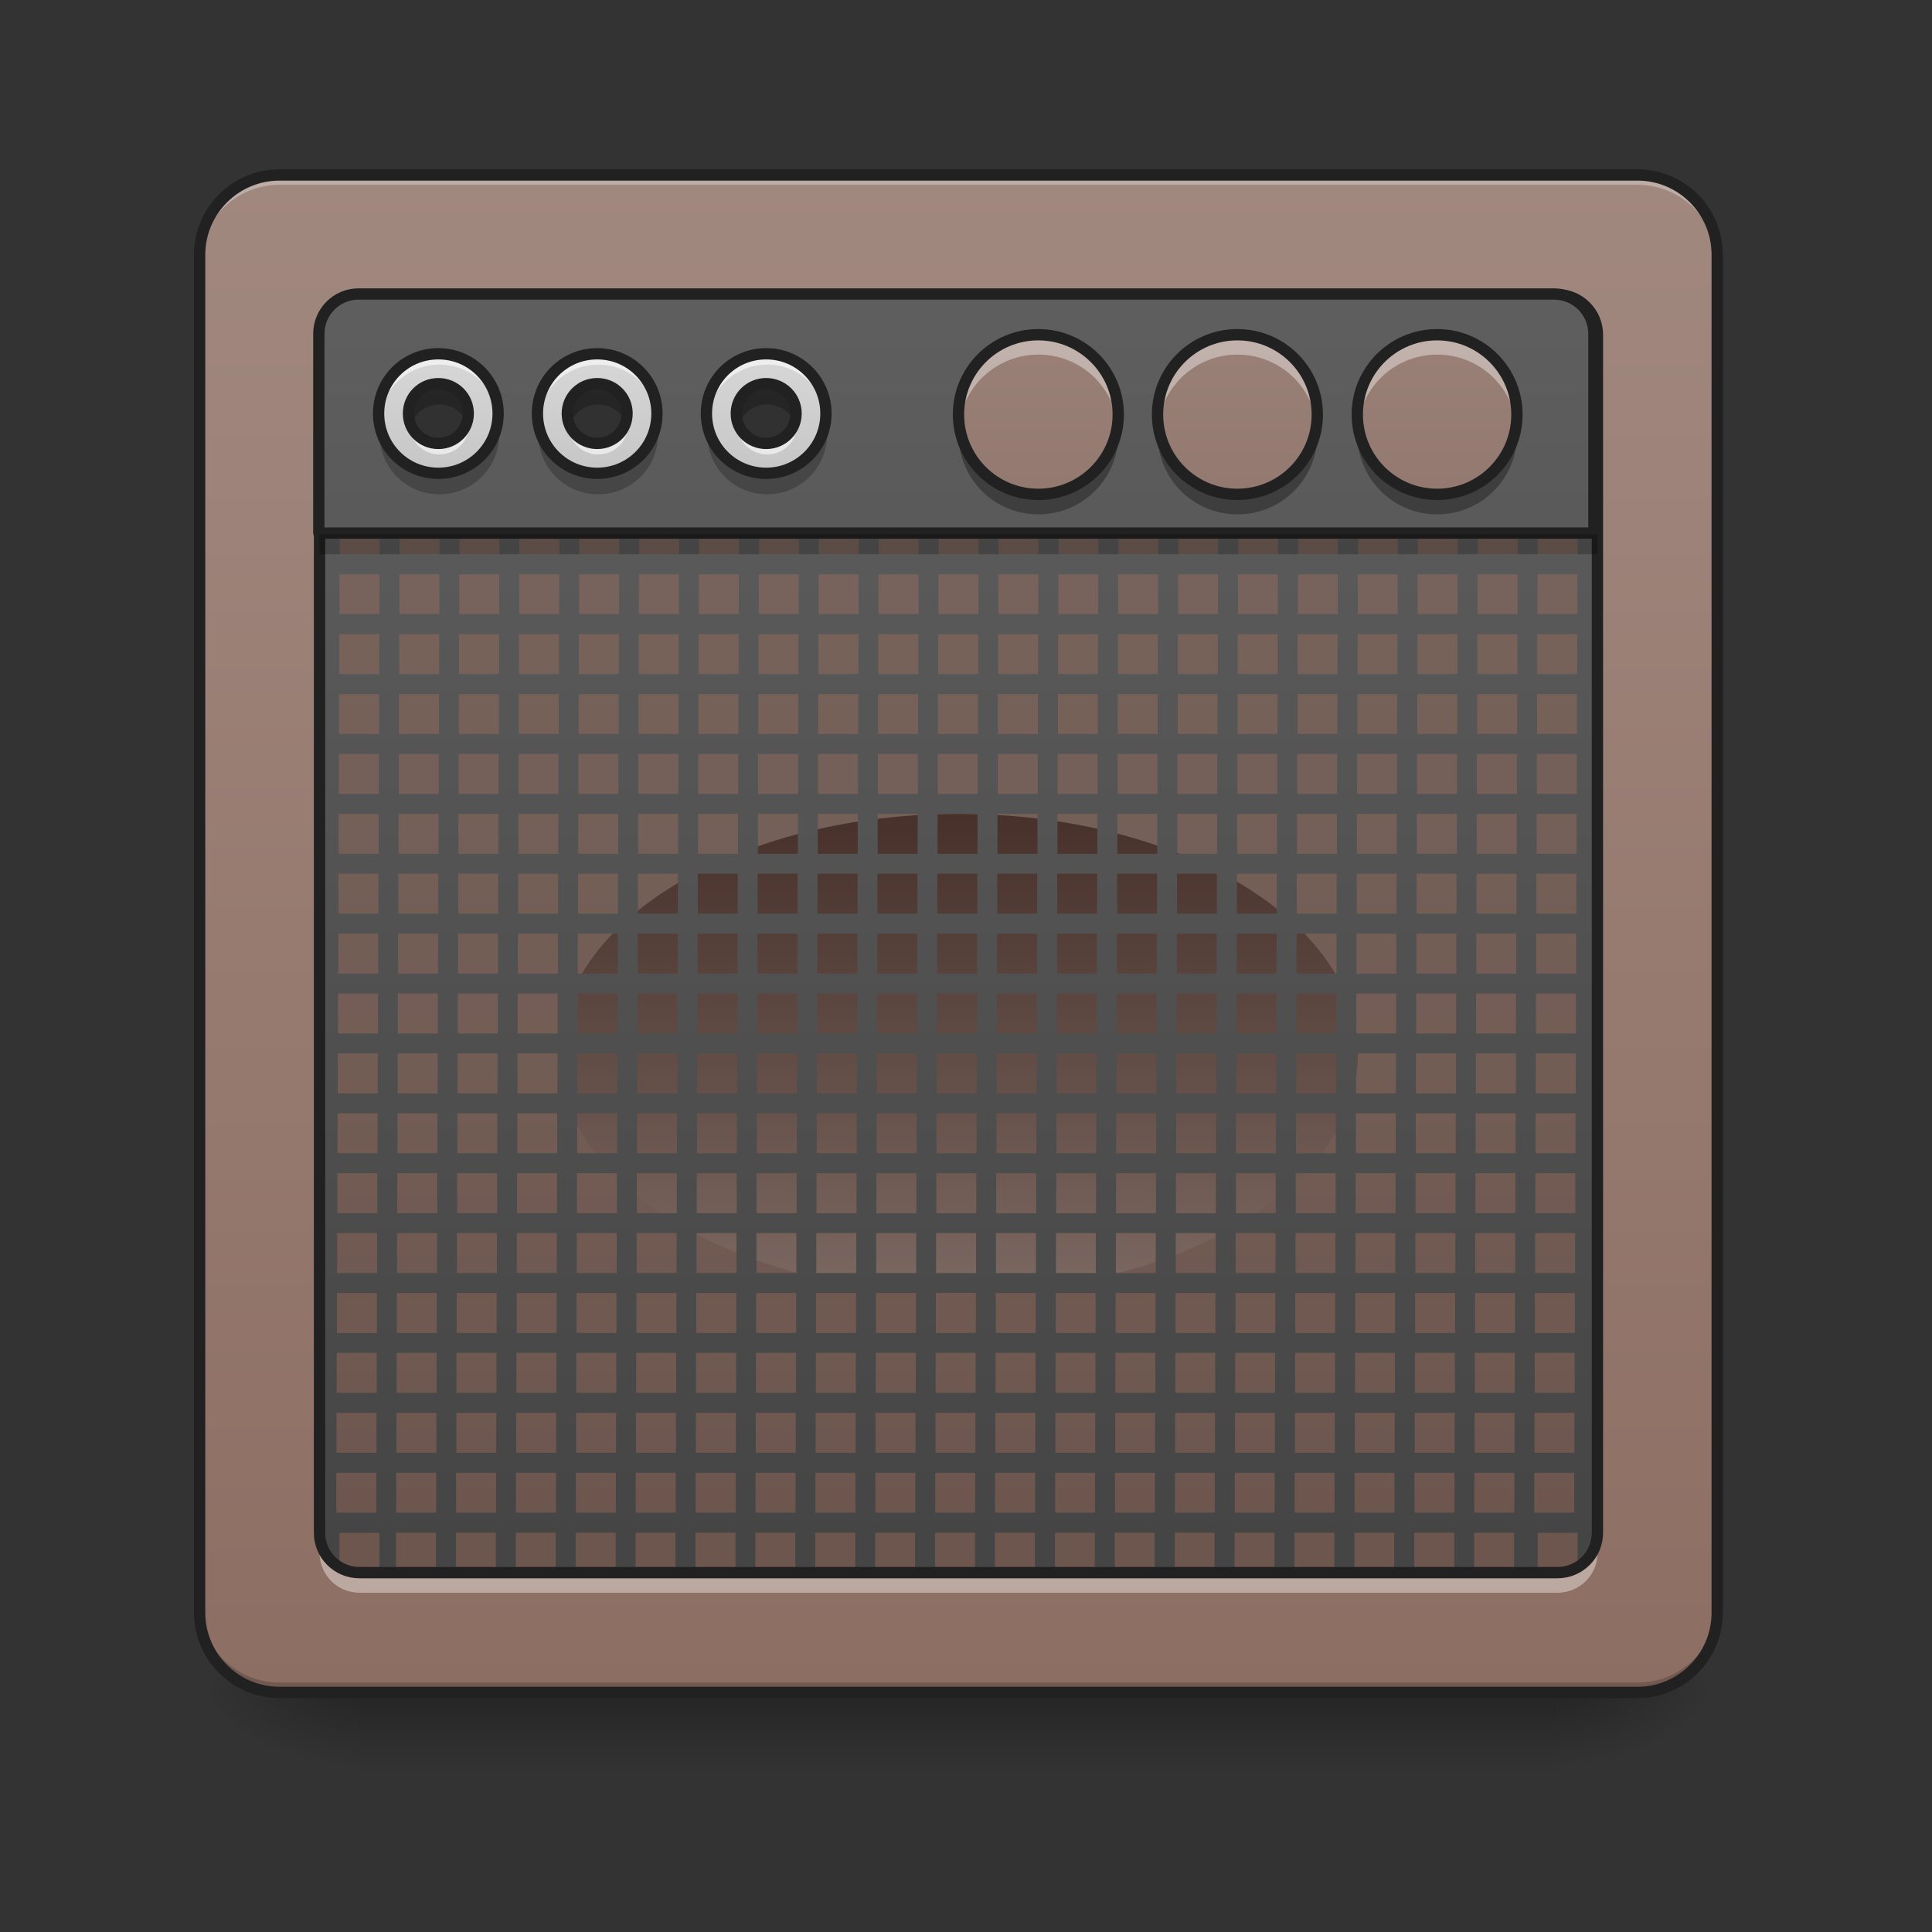 <svg height="64" viewBox="0 0 64 64" width="64" xmlns="http://www.w3.org/2000/svg" xmlns:xlink="http://www.w3.org/1999/xlink"><rect x="0" y="0" width="64" height="64" fill="#333333" stroke="none"/><linearGradient id="a" gradientUnits="userSpaceOnUse" x1="31.753" x2="31.753" y1="56.068" y2="58.714"><stop offset="0" stop-opacity=".275"/><stop offset="1" stop-opacity="0"/></linearGradient><linearGradient id="b"><stop offset="0" stop-opacity=".314"/><stop offset=".222" stop-opacity=".275"/><stop offset="1" stop-opacity="0"/></linearGradient><radialGradient id="c" cx="450.909" cy="189.579" gradientTransform="matrix(0 -.156 -.281 -0 104.261 127.191)" gradientUnits="userSpaceOnUse" r="21.167" xlink:href="#b"/><radialGradient id="d" cx="450.909" cy="189.579" gradientTransform="matrix(-0 .156 .281 0 -40.755 -15.055)" gradientUnits="userSpaceOnUse" r="21.167" xlink:href="#b"/><radialGradient id="e" cx="450.909" cy="189.579" gradientTransform="matrix(-0 -.156 .281 -0 -40.755 127.191)" gradientUnits="userSpaceOnUse" r="21.167" xlink:href="#b"/><radialGradient id="f" cx="450.909" cy="189.579" gradientTransform="matrix(0 .156 -.281 0 104.261 -15.055)" gradientUnits="userSpaceOnUse" r="21.167" xlink:href="#b"/><linearGradient id="g" gradientUnits="userSpaceOnUse" x1="21.169" x2="21.169" y1="56.068" y2="5.792"><stop offset="0" stop-color="#8d6e63"/><stop offset="1" stop-color="#a1887f"/></linearGradient><linearGradient id="h"><stop offset="0" stop-color="#5d4037"/><stop offset="1" stop-color="#a1887f"/></linearGradient><linearGradient id="i" gradientUnits="userSpaceOnUse" x1="31.753" x2="31.753" xlink:href="#h" y1="26.961" y2="42.837"/><linearGradient id="j"><stop offset="0" stop-color="#424242"/><stop offset="1" stop-color="#616161"/></linearGradient><linearGradient id="k" gradientUnits="userSpaceOnUse" x1="31.753" x2="31.753" xlink:href="#j" y1="56.068" y2="5.792"/><linearGradient id="l" gradientUnits="userSpaceOnUse" x1="960" x2="960" xlink:href="#j" y1="1695.118" y2="175.118"/><linearGradient id="m"><stop offset="0" stop-color="#bdbdbd"/><stop offset="1" stop-color="#e0e0e0"/></linearGradient><linearGradient id="n" gradientUnits="userSpaceOnUse" x1="14.553" x2="14.553" xlink:href="#m" y1="17.7" y2="9.761"/><linearGradient id="o" gradientUnits="userSpaceOnUse" x1="19.818" x2="19.818" xlink:href="#m" y1="17.7" y2="9.761"/><linearGradient id="p" gradientUnits="userSpaceOnUse" x1="25.412" x2="25.412" xlink:href="#m" y1="17.7" y2="9.761"/><linearGradient id="q" gradientUnits="userSpaceOnUse" x1="35.722" x2="35.722" xlink:href="#h" y1="56.068" y2="5.792"/><linearGradient id="r" gradientUnits="userSpaceOnUse" x1="42.317" x2="42.317" xlink:href="#h" y1="56.068" y2="5.792"/><linearGradient id="s" gradientUnits="userSpaceOnUse" x1="48.932" x2="48.932" xlink:href="#h" y1="56.068" y2="5.792"/><path d="m11.906 55.871h39.691v2.941h-39.691zm0 0" fill="url(#a)"/><path d="m51.598 56.066h5.293v-2.645h-5.293zm0 0" fill="url(#c)"/><path d="m11.906 56.066h-5.293v2.648h5.293zm0 0" fill="url(#d)"/><path d="m11.906 56.066h-5.293v-2.645h5.293zm0 0" fill="url(#e)"/><path d="m51.598 56.066h5.293v2.648h-5.293zm0 0" fill="url(#f)"/><path d="m9.262 5.793h44.984c1.461 0 2.645 1.184 2.645 2.645v44.984c0 1.461-1.184 2.645-2.645 2.645h-44.984c-1.461 0-2.648-1.184-2.648-2.645v-44.984c0-1.461 1.188-2.645 2.648-2.645zm0 0" fill="url(#g)"/><path d="m9.262 5.793c-1.465 0-2.648 1.18-2.648 2.645v.332c0-1.465 1.184-2.648 2.648-2.648h44.984c1.465 0 2.645 1.184 2.645 2.648v-.332c0-1.465-1.18-2.645-2.645-2.645zm0 0" fill="#e6e6e6" fill-opacity=".392"/><path d="m9.262 56.066c-1.465 0-2.648-1.18-2.648-2.645v-.332c0 1.469 1.184 2.648 2.648 2.648h44.984c1.465 0 2.645-1.18 2.645-2.648v.332c0 1.465-1.18 2.645-2.645 2.645zm0 0" fill-opacity=".196"/><path d="m74.087-168.661h359.841c11.686 0 21.154 9.468 21.154 21.154v359.841c0 11.686-9.468 21.154-21.154 21.154h-359.841c-11.686 0-21.185-9.468-21.185-21.154v-359.841c0-11.686 9.499-21.154 21.185-21.154zm0 0" fill="none" stroke="#212121" stroke-linecap="round" stroke-width="3" transform="matrix(.125 0 0 .125 0 26.878)"/><path d="m31.754 26.961c7.305 0 13.23 3.555 13.23 7.938 0 4.387-5.926 7.938-13.23 7.938-7.309 0-13.23-3.551-13.23-7.938 0-4.383 5.922-7.938 13.23-7.938zm0 0" fill="url(#i)"/><path d="m11.906 9.762h39.691c.73 0 1.324.594 1.324 1.324v39.691c0 .73-.594 1.32-1.324 1.32h-39.691c-.73 0-1.32-.59-1.32-1.32v-39.691c0-.73.59-1.324 1.32-1.324zm0 0" fill-opacity=".235"/><path d="m10.586 50.777v.66c0 .734.59 1.324 1.32 1.324h39.691c.734 0 1.324-.59 1.324-1.324v-.66c0 .73-.59 1.32-1.324 1.32h-39.691c-.73 0-1.32-.59-1.32-1.32zm0 0" fill="#fff" fill-opacity=".392"/><path d="m10.586 12.078v-.992c0-.734.59-1.324 1.32-1.324h39.691c.734 0 1.324.59 1.324 1.324v.992c0-.734-.59-1.324-1.324-1.324h-39.691c-.73 0-1.32.59-1.32 1.324zm0 0" fill-opacity=".235"/><path d="m10.668 17.219c-.027 0-.055 0-.082 0v33.559c0 .488.266.918.66 1.145v-1.145h1.324v1.32h-.668.004 39.691.008-.668v-1.32h1.324v1.145c.395-.227.66-.656.66-1.145v-33.559c-.027 0-.055 0-.082 0h-.578v1.141h-1.324v-1.141h-.66v1.141h-1.324v-1.141h-.66v1.141h-1.324v-1.141h-.664v1.141h-1.32v-1.141h-.664v1.141h-1.32v-1.141h-.664v1.141h-1.32v-1.141h-.664v1.141h-1.32v-1.141h-.664v1.141h-1.32v-1.141h-.664v1.141h-1.32v-1.141h-.664v1.141h-1.324v-1.141h-.66v1.141h-1.324v-1.141h-.66v1.141h-1.324v-1.141h-.66v1.141h-1.324v-1.141h-.66v1.141h-1.324v-1.141h-.66v1.141h-1.324v-1.141h-.66v1.141h-1.324v-1.141h-.66v1.141h-1.324v-1.141h-.66v1.141h-1.324v-1.141h-.66v1.141h-1.324v-1.141h-.66v1.141h-1.324v-1.141h-.66v1.141h-1.324v-1.141zm.578 1.805h1.324v1.32h-1.324zm1.984 0h1.324v1.32h-1.324zm1.984 0h1.324v1.32h-1.324zm1.984 0h1.324v1.32h-1.324zm1.984 0h1.324v1.32h-1.324zm1.984 0h1.324v1.32h-1.324zm1.984 0h1.324v1.32h-1.324zm1.984 0h1.324v1.32h-1.324zm1.984 0h1.324v1.32h-1.324zm1.984 0h1.324v1.32h-1.324zm1.984 0h1.324v1.32h-1.324zm1.984 0h1.324v1.32h-1.324zm1.988 0h1.32v1.32h-1.32zm1.984 0h1.32v1.32h-1.32zm1.984 0h1.32v1.32h-1.32zm1.984 0h1.32v1.32h-1.32zm1.984 0h1.32v1.32h-1.32zm1.984 0h1.32v1.32h-1.32zm1.984 0h1.324v1.32h-1.324zm1.984 0h1.324v1.32h-1.324zm1.984 0h1.324v1.32h-1.324zm-39.691 1.984h1.324v1.324h-1.324zm1.984 0h1.324v1.324h-1.324zm1.984 0h1.324v1.324h-1.324zm1.984 0h1.324v1.324h-1.324zm1.984 0h1.324v1.324h-1.324zm1.984 0h1.324v1.324h-1.324zm1.984 0h1.324v1.324h-1.324zm1.984 0h1.324v1.324h-1.324zm1.984 0h1.324v1.324h-1.324zm1.984 0h1.324v1.324h-1.324zm1.984 0h1.324v1.324h-1.324zm1.984 0h1.324v1.324h-1.324zm1.988 0h1.32v1.324h-1.32zm1.984 0h1.32v1.324h-1.32zm1.984 0h1.32v1.324h-1.32zm1.984 0h1.32v1.324h-1.32zm1.984 0h1.32v1.324h-1.32zm1.984 0h1.32v1.324h-1.32zm1.984 0h1.324v1.324h-1.324zm1.984 0h1.324v1.324h-1.324zm1.984 0h1.324v1.324h-1.324zm-39.691 1.984h1.324v1.324h-1.324zm1.984 0h1.324v1.324h-1.324zm1.984 0h1.324v1.324h-1.324zm1.984 0h1.324v1.324h-1.324zm1.984 0h1.324v1.324h-1.324zm1.984 0h1.324v1.324h-1.324zm1.984 0h1.324v1.324h-1.324zm1.984 0h1.324v1.324h-1.324zm1.984 0h1.324v1.324h-1.324zm1.984 0h1.324v1.324h-1.324zm1.984 0h1.324v1.324h-1.324zm1.984 0h1.324v1.324h-1.324zm1.988 0h1.32v1.324h-1.32zm1.984 0h1.32v1.324h-1.32zm1.984 0h1.32v1.324h-1.32zm1.984 0h1.32v1.324h-1.32zm1.984 0h1.32v1.324h-1.32zm1.984 0h1.32v1.324h-1.32zm1.984 0h1.324v1.324h-1.324zm1.984 0h1.324v1.324h-1.324zm1.984 0h1.324v1.324h-1.324zm-39.691 1.984h1.324v1.324h-1.324zm1.984 0h1.324v1.324h-1.324zm1.984 0h1.324v1.324h-1.324zm1.984 0h1.324v1.324h-1.324zm1.984 0h1.324v1.324h-1.324zm1.984 0h1.324v1.324h-1.324zm1.984 0h1.324v1.324h-1.324zm1.984 0h1.324v1.324h-1.324zm1.984 0h1.324v1.324h-1.324zm1.984 0h1.324v1.324h-1.324zm1.984 0h1.324v1.324h-1.324zm1.984 0h1.324v1.324h-1.324zm1.988 0h1.32v1.324h-1.32zm1.984 0h1.32v1.324h-1.32zm1.984 0h1.32v1.324h-1.32zm1.984 0h1.32v1.324h-1.32zm1.984 0h1.32v1.324h-1.32zm1.984 0h1.32v1.324h-1.32zm1.984 0h1.324v1.324h-1.324zm1.984 0h1.324v1.324h-1.324zm1.984 0h1.324v1.324h-1.324zm-39.691 1.984h1.324v1.324h-1.324zm1.984 0h1.324v1.324h-1.324zm1.984 0h1.324v1.324h-1.324zm1.984 0h1.324v1.324h-1.324zm1.984 0h1.324v1.324h-1.324zm1.984 0h1.324v1.324h-1.324zm1.984 0h1.324v1.324h-1.324zm1.984 0h1.324v1.324h-1.324zm1.984 0h1.324v1.324h-1.324zm1.984 0h1.324v1.324h-1.324zm1.984 0h1.324v1.324h-1.324zm1.984 0h1.324v1.324h-1.324zm1.988 0h1.32v1.324h-1.32zm1.984 0h1.32v1.324h-1.32zm1.984 0h1.32v1.324h-1.32zm1.984 0h1.32v1.324h-1.32zm1.984 0h1.32v1.324h-1.32zm1.984 0h1.32v1.324h-1.32zm1.984 0h1.324v1.324h-1.324zm1.984 0h1.324v1.324h-1.324zm1.984 0h1.324v1.324h-1.324zm-39.691 1.984h1.324v1.324h-1.324zm1.984 0h1.324v1.324h-1.324zm1.984 0h1.324v1.324h-1.324zm1.984 0h1.324v1.324h-1.324zm1.984 0h1.324v1.324h-1.324zm1.984 0h1.324v1.324h-1.324zm1.984 0h1.324v1.324h-1.324zm1.984 0h1.324v1.324h-1.324zm1.984 0h1.324v1.324h-1.324zm1.984 0h1.324v1.324h-1.324zm1.984 0h1.324v1.324h-1.324zm1.984 0h1.324v1.324h-1.324zm1.988 0h1.32v1.324h-1.32zm1.984 0h1.32v1.324h-1.32zm1.984 0h1.32v1.324h-1.32zm1.984 0h1.32v1.324h-1.32zm1.984 0h1.32v1.324h-1.32zm1.984 0h1.32v1.324h-1.32zm1.984 0h1.324v1.324h-1.324zm1.984 0h1.324v1.324h-1.324zm1.984 0h1.324v1.324h-1.324zm-39.691 1.984h1.324v1.324h-1.324zm1.984 0h1.324v1.324h-1.324zm1.984 0h1.324v1.324h-1.324zm1.984 0h1.324v1.324h-1.324zm1.984 0h1.324v1.324h-1.324zm1.984 0h1.324v1.324h-1.324zm1.984 0h1.324v1.324h-1.324zm1.984 0h1.324v1.324h-1.324zm1.984 0h1.324v1.324h-1.324zm1.984 0h1.324v1.324h-1.324zm1.984 0h1.324v1.324h-1.324zm1.984 0h1.324v1.324h-1.324zm1.988 0h1.32v1.324h-1.32zm1.984 0h1.32v1.324h-1.32zm1.984 0h1.32v1.324h-1.32zm1.984 0h1.32v1.324h-1.32zm1.984 0h1.32v1.324h-1.32zm1.984 0h1.32v1.324h-1.32zm1.984 0h1.324v1.324h-1.324zm1.984 0h1.324v1.324h-1.324zm1.984 0h1.324v1.324h-1.324zm-39.691 1.984h1.324v1.324h-1.324zm1.984 0h1.324v1.324h-1.324zm1.984 0h1.324v1.324h-1.324zm1.984 0h1.324v1.324h-1.324zm1.984 0h1.324v1.324h-1.324zm1.984 0h1.324v1.324h-1.324zm1.984 0h1.324v1.324h-1.324zm1.984 0h1.324v1.324h-1.324zm1.984 0h1.324v1.324h-1.324zm1.984 0h1.324v1.324h-1.324zm1.984 0h1.324v1.324h-1.324zm1.984 0h1.324v1.324h-1.324zm1.988 0h1.32v1.324h-1.32zm1.984 0h1.32v1.324h-1.32zm1.984 0h1.32v1.324h-1.32zm1.984 0h1.32v1.324h-1.32zm1.984 0h1.32v1.324h-1.32zm1.984 0h1.32v1.324h-1.32zm1.984 0h1.324v1.324h-1.324zm1.984 0h1.324v1.324h-1.324zm1.984 0h1.324v1.324h-1.324zm-39.691 1.984h1.324v1.324h-1.324zm1.984 0h1.324v1.324h-1.324zm1.984 0h1.324v1.324h-1.324zm1.984 0h1.324v1.324h-1.324zm1.984 0h1.324v1.324h-1.324zm1.984 0h1.324v1.324h-1.324zm1.984 0h1.324v1.324h-1.324zm1.984 0h1.324v1.324h-1.324zm1.984 0h1.324v1.324h-1.324zm1.984 0h1.324v1.324h-1.324zm1.984 0h1.324v1.324h-1.324zm1.984 0h1.324v1.324h-1.324zm1.988 0h1.32v1.324h-1.32zm1.984 0h1.32v1.324h-1.32zm1.984 0h1.32v1.324h-1.32zm1.984 0h1.32v1.324h-1.32zm1.984 0h1.32v1.324h-1.32zm1.984 0h1.32v1.324h-1.32zm1.984 0h1.324v1.324h-1.324zm1.984 0h1.324v1.324h-1.324zm1.984 0h1.324v1.324h-1.324zm-39.691 1.984h1.324v1.324h-1.324zm1.984 0h1.324v1.324h-1.324zm1.984 0h1.324v1.324h-1.324zm1.984 0h1.324v1.324h-1.324zm1.984 0h1.324v1.324h-1.324zm1.984 0h1.324v1.324h-1.324zm1.984 0h1.324v1.324h-1.324zm1.984 0h1.324v1.324h-1.324zm1.984 0h1.324v1.324h-1.324zm1.984 0h1.324v1.324h-1.324zm1.984 0h1.324v1.324h-1.324zm1.984 0h1.324v1.324h-1.324zm1.988 0h1.32v1.324h-1.32zm1.984 0h1.32v1.324h-1.32zm1.984 0h1.32v1.324h-1.32zm1.984 0h1.32v1.324h-1.32zm1.984 0h1.32v1.324h-1.32zm1.984 0h1.32v1.324h-1.32zm1.984 0h1.324v1.324h-1.324zm1.984 0h1.324v1.324h-1.324zm1.984 0h1.324v1.324h-1.324zm-39.691 1.984h1.324v1.324h-1.324zm1.984 0h1.324v1.324h-1.324zm1.984 0h1.324v1.324h-1.324zm1.984 0h1.324v1.324h-1.324zm1.984 0h1.324v1.324h-1.324zm1.984 0h1.324v1.324h-1.324zm1.984 0h1.324v1.324h-1.324zm1.984 0h1.324v1.324h-1.324zm1.984 0h1.324v1.324h-1.324zm1.984 0h1.324v1.324h-1.324zm1.984 0h1.324v1.324h-1.324zm1.984 0h1.324v1.324h-1.324zm1.988 0h1.32v1.324h-1.32zm1.984 0h1.32v1.324h-1.32zm1.984 0h1.32v1.324h-1.32zm1.984 0h1.32v1.324h-1.32zm1.984 0h1.32v1.324h-1.32zm1.984 0h1.32v1.324h-1.32zm1.984 0h1.324v1.324h-1.324zm1.984 0h1.324v1.324h-1.324zm1.984 0h1.324v1.324h-1.324zm-39.691 1.984h1.324v1.324h-1.324zm1.984 0h1.324v1.324h-1.324zm1.984 0h1.324v1.324h-1.324zm1.984 0h1.324v1.324h-1.324zm1.984 0h1.324v1.324h-1.324zm1.984 0h1.324v1.324h-1.324zm1.984 0h1.324v1.324h-1.324zm1.984 0h1.324v1.324h-1.324zm1.984 0h1.324v1.324h-1.324zm1.984 0h1.324v1.324h-1.324zm1.984 0h1.324v1.324h-1.324zm1.984 0h1.324v1.324h-1.324zm1.988 0h1.32v1.324h-1.32zm1.984 0h1.32v1.324h-1.32zm1.984 0h1.32v1.324h-1.32zm1.984 0h1.32v1.324h-1.32zm1.984 0h1.32v1.324h-1.32zm1.984 0h1.32v1.324h-1.32zm1.984 0h1.324v1.324h-1.324zm1.984 0h1.324v1.324h-1.324zm1.984 0h1.324v1.324h-1.324zm-39.691 1.984h1.324v1.324h-1.324zm1.984 0h1.324v1.324h-1.324zm1.984 0h1.324v1.324h-1.324zm1.984 0h1.324v1.324h-1.324zm1.984 0h1.324v1.324h-1.324zm1.984 0h1.324v1.324h-1.324zm1.984 0h1.324v1.324h-1.324zm1.984 0h1.324v1.324h-1.324zm1.984 0h1.324v1.324h-1.324zm1.984 0h1.324v1.324h-1.324zm1.984 0h1.324v1.324h-1.324zm1.984 0h1.324v1.324h-1.324zm1.988 0h1.32v1.324h-1.32zm1.984 0h1.32v1.324h-1.32zm1.984 0h1.32v1.324h-1.32zm1.984 0h1.32v1.324h-1.32zm1.984 0h1.32v1.324h-1.32zm1.984 0h1.32v1.324h-1.32zm1.984 0h1.324v1.324h-1.324zm1.984 0h1.324v1.324h-1.324zm1.984 0h1.324v1.324h-1.324zm-39.691 1.984h1.324v1.324h-1.324zm1.984 0h1.324v1.324h-1.324zm1.984 0h1.324v1.324h-1.324zm1.984 0h1.324v1.324h-1.324zm1.984 0h1.324v1.324h-1.324zm1.984 0h1.324v1.324h-1.324zm1.984 0h1.324v1.324h-1.324zm1.984 0h1.324v1.324h-1.324zm1.984 0h1.324v1.324h-1.324zm1.984 0h1.324v1.324h-1.324zm1.984 0h1.324v1.324h-1.324zm1.984 0h1.324v1.324h-1.324zm1.988 0h1.32v1.324h-1.32zm1.984 0h1.32v1.324h-1.32zm1.984 0h1.32v1.324h-1.32zm1.984 0h1.32v1.324h-1.32zm1.984 0h1.32v1.324h-1.32zm1.984 0h1.32v1.324h-1.32zm1.984 0h1.324v1.324h-1.324zm1.984 0h1.324v1.324h-1.324zm1.984 0h1.324v1.324h-1.324zm-39.691 1.984h1.324v1.324h-1.324zm1.984 0h1.324v1.324h-1.324zm1.984 0h1.324v1.324h-1.324zm1.984 0h1.324v1.324h-1.324zm1.984 0h1.324v1.324h-1.324zm1.984 0h1.324v1.324h-1.324zm1.984 0h1.324v1.324h-1.324zm1.984 0h1.324v1.324h-1.324zm1.984 0h1.324v1.324h-1.324zm1.984 0h1.324v1.324h-1.324zm1.984 0h1.324v1.324h-1.324zm1.984 0h1.324v1.324h-1.324zm1.988 0h1.32v1.324h-1.32zm1.984 0h1.32v1.324h-1.32zm1.984 0h1.32v1.324h-1.32zm1.984 0h1.32v1.324h-1.32zm1.984 0h1.32v1.324h-1.32zm1.984 0h1.32v1.324h-1.32zm1.984 0h1.324v1.324h-1.324zm1.984 0h1.324v1.324h-1.324zm1.984 0h1.324v1.324h-1.324zm-39.691 1.988h1.324v1.32h-1.324zm1.984 0h1.324v1.32h-1.324zm1.984 0h1.324v1.32h-1.324zm1.984 0h1.324v1.32h-1.324zm1.984 0h1.324v1.32h-1.324zm1.984 0h1.324v1.32h-1.324zm1.984 0h1.324v1.32h-1.324zm1.984 0h1.324v1.32h-1.324zm1.984 0h1.324v1.32h-1.324zm1.984 0h1.324v1.32h-1.324zm1.984 0h1.324v1.32h-1.324zm1.984 0h1.324v1.32h-1.324zm1.988 0h1.32v1.32h-1.32zm1.984 0h1.32v1.32h-1.32zm1.984 0h1.32v1.32h-1.32zm1.984 0h1.32v1.32h-1.32zm1.984 0h1.32v1.32h-1.32zm1.984 0h1.32v1.32h-1.32zm1.984 0h1.324v1.32h-1.324zm1.984 0h1.324v1.32h-1.324zm1.984 0h1.324v1.32h-1.324zm-37.707 1.984h1.324v1.32h-1.324zm1.984 0h1.324v1.32h-1.324zm1.984 0h1.324v1.32h-1.324zm1.984 0h1.324v1.32h-1.324zm1.984 0h1.324v1.32h-1.324zm1.984 0h1.324v1.32h-1.324zm1.984 0h1.324v1.32h-1.324zm1.984 0h1.324v1.32h-1.324zm1.984 0h1.324v1.32h-1.324zm1.984 0h1.324v1.32h-1.324zm1.984 0h1.324v1.32h-1.324zm1.988 0h1.32v1.32h-1.32zm1.984 0h1.32v1.32h-1.32zm1.984 0h1.32v1.32h-1.32zm1.984 0h1.32v1.32h-1.32zm1.984 0h1.32v1.32h-1.32zm1.984 0h1.32v1.32h-1.32zm1.984 0h1.324v1.32h-1.324zm1.984 0h1.324v1.32h-1.324zm0 0" fill="url(#k)"/><path d="m95.241-136.914h317.501c5.843 0 10.593 4.75 10.593 10.593v317.501c0 5.843-4.75 10.561-10.593 10.561h-317.501c-5.843 0-10.561-4.718-10.561-10.561v-317.501c0-5.843 4.718-10.593 10.561-10.593zm0 0" fill="none" stroke="#212121" stroke-linecap="round" stroke-width="3" transform="matrix(.125 0 0 .125 0 26.878)"/><path d="m359.966 295.129c-22.085 0-39.917 17.833-39.917 40.036v199.942h1279.957v-199.942c0-22.203-17.833-40.036-40.036-40.036zm0 0" fill="url(#l)" stroke="#212121" stroke-linecap="round" stroke-linejoin="round" stroke-width="11.339" transform="scale(.033)"/><path d="m10.586 17.699h42.336v.66h-42.336zm0 0" fill-opacity=".235"/><path d="m14.555 11.746c-1.102 0-1.984.887-1.984 1.984 0 1.098.883 1.984 1.984 1.984 1.098 0 1.984-.887 1.984-1.984 0-1.098-.887-1.984-1.984-1.984zm0 .992c.547 0 .992.441.992.992s-.445.992-.992.992c-.551 0-.992-.441-.992-.992s.441-.992.992-.992zm0 0" fill="url(#n)"/><path d="m14.555 11.746c-1.102 0-1.984.887-1.984 1.984 0 .055 0 .109.008.164.082-1.02.934-1.816 1.977-1.816 1.043 0 1.891.797 1.977 1.816.004-.055.008-.109.008-.164 0-1.098-.887-1.984-1.984-1.984zm-.98 2.148c-.008.055-.012.109-.012.168 0 .547.441.992.992.992.547 0 .992-.445.992-.992 0-.059-.008-.113-.016-.168-.078.473-.484.828-.977.828-.496 0-.902-.355-.98-.828zm0 0" fill="#fff" fill-opacity=".588"/><path d="m14.555 12.738c-.551 0-.992.441-.992.992 0 .117.02.227.055.332.137-.387.504-.664.938-.664.434 0 .801.277.934.664.039-.105.059-.215.059-.332 0-.551-.445-.992-.992-.992zm-1.957 1.324c-.02.105-.027.215-.027.328 0 1.102.883 1.984 1.984 1.984 1.098 0 1.984-.883 1.984-1.984 0-.113-.012-.223-.027-.328-.156.941-.973 1.652-1.957 1.652-.988 0-1.801-.711-1.957-1.652zm0 0" fill-opacity=".235"/><path d="m14.555 12.738c.547 0 .992.445.992.992s-.445.992-.992.992c-.551 0-.992-.445-.992-.992s.441-.992.992-.992zm0 0" fill-opacity=".471"/><path d="m440.037 355.124c-33.304 0-59.994 26.808-59.994 59.994s26.69 59.994 59.994 59.994c33.186 0 59.994-26.808 59.994-59.994s-26.808-59.994-59.994-59.994zm0 29.997c16.534 0 29.997 13.345 29.997 29.997s-13.463 29.997-29.997 29.997c-16.652 0-29.997-13.345-29.997-29.997s13.345-29.997 29.997-29.997zm0 0" fill="none" stroke="#212121" stroke-linecap="round" stroke-linejoin="round" stroke-width="11.339" transform="scale(.033)"/><path d="m19.816 11.746c-1.098 0-1.984.887-1.984 1.984 0 1.098.887 1.984 1.984 1.984 1.102 0 1.984-.887 1.984-1.984 0-1.098-.883-1.984-1.984-1.984zm0 .992c.551 0 .992.441.992.992s-.441.992-.992.992c-.547 0-.992-.441-.992-.992s.445-.992.992-.992zm0 0" fill="url(#o)"/><path d="m19.816 11.746c-1.098 0-1.984.887-1.984 1.984 0 .055.004.109.008.164.086-1.02.934-1.816 1.977-1.816 1.047 0 1.895.797 1.98 1.816.004-.055.004-.109.004-.164 0-1.098-.883-1.984-1.984-1.984zm-.977 2.148c-.008.055-.016.109-.016.168 0 .547.445.992.992.992.551 0 .992-.445.992-.992 0-.059-.004-.113-.012-.168-.078.473-.484.828-.98.828-.492 0-.898-.355-.977-.828zm0 0" fill="#fff" fill-opacity=".588"/><path d="m19.816 12.738c-.547 0-.992.441-.992.992 0 .117.02.227.059.332.137-.387.5-.664.934-.664s.801.277.938.664c.035-.105.055-.215.055-.332 0-.551-.441-.992-.992-.992zm-1.957 1.324c-.016.105-.027.215-.027.328 0 1.102.887 1.984 1.984 1.984 1.102 0 1.984-.883 1.984-1.984 0-.113-.008-.223-.027-.328-.156.941-.969 1.652-1.957 1.652-.984 0-1.797-.711-1.957-1.652zm0 0" fill-opacity=".235"/><path d="m19.816 12.738c.551 0 .992.445.992.992s-.441.992-.992.992c-.547 0-.992-.445-.992-.992s.445-.992.992-.992zm0 0" fill-opacity=".471"/><path d="m439.954 355.124c-33.186 0-59.994 26.808-59.994 59.994s26.808 59.994 59.994 59.994c33.304 0 59.994-26.808 59.994-59.994s-26.69-59.994-59.994-59.994zm0 29.997c16.652 0 29.997 13.345 29.997 29.997s-13.345 29.997-29.997 29.997c-16.534 0-29.997-13.345-29.997-29.997s13.463-29.997 29.997-29.997zm0 0" fill="none" stroke="#212121" stroke-linecap="round" stroke-linejoin="round" stroke-width="11.339" transform="matrix(.033 0 0 .033 5.264 0)"/><path d="m25.414 11.746c-1.102 0-1.984.887-1.984 1.984 0 1.098.883 1.984 1.984 1.984 1.098 0 1.984-.887 1.984-1.984 0-1.098-.887-1.984-1.984-1.984zm0 .992c.547 0 .992.441.992.992s-.445.992-.992.992c-.551 0-.992-.441-.992-.992s.441-.992.992-.992zm0 0" fill="url(#p)"/><path d="m25.414 11.746c-1.102 0-1.984.887-1.984 1.984 0 .055 0 .109.004.164.086-1.02.934-1.816 1.98-1.816 1.043 0 1.891.797 1.977 1.816.004-.055.008-.109.008-.164 0-1.098-.887-1.984-1.984-1.984zm-.98 2.148c-.008.055-.012.109-.012.168 0 .547.441.992.992.992.547 0 .992-.445.992-.992 0-.059-.008-.113-.016-.168-.078.473-.484.828-.977.828-.496 0-.902-.355-.98-.828zm0 0" fill="#fff" fill-opacity=".588"/><path d="m25.414 12.738c-.551 0-.992.441-.992.992 0 .117.02.227.055.332.137-.387.504-.664.938-.664.434 0 .797.277.934.664.035-.105.059-.215.059-.332 0-.551-.445-.992-.992-.992zm-1.957 1.324c-.02.105-.027.215-.027.328 0 1.102.883 1.984 1.984 1.984 1.098 0 1.984-.883 1.984-1.984 0-.113-.012-.223-.027-.328-.16.941-.973 1.652-1.957 1.652-.988 0-1.801-.711-1.957-1.652zm0 0" fill-opacity=".235"/><path d="m25.414 12.738c.547 0 .992.445.992.992s-.445.992-.992.992c-.551 0-.992-.445-.992-.992s.441-.992.992-.992zm0 0" fill-opacity=".471"/><path d="m440.053 355.124c-33.304 0-59.994 26.808-59.994 59.994s26.69 59.994 59.994 59.994c33.186 0 59.994-26.808 59.994-59.994s-26.808-59.994-59.994-59.994zm0 29.997c16.534 0 29.997 13.345 29.997 29.997s-13.463 29.997-29.997 29.997c-16.652 0-29.997-13.345-29.997-29.997s13.345-29.997 29.997-29.997zm0 0" fill="none" stroke="#212121" stroke-linecap="round" stroke-linejoin="round" stroke-width="11.339" transform="matrix(.033 0 0 .033 10.859 0)"/><path d="m34.398 11.086c1.461 0 2.648 1.184 2.648 2.645 0 1.461-1.188 2.645-2.648 2.645-1.461 0-2.645-1.184-2.645-2.645 0-1.461 1.184-2.645 2.645-2.645zm0 0" fill="url(#q)"/><path d="m34.398 11.086c-1.465 0-2.645 1.18-2.645 2.645 0 .113.008.223.02.332.16-1.309 1.273-2.316 2.625-2.316 1.355 0 2.465 1.008 2.625 2.316.016-.109.023-.219.023-.332 0-1.465-1.184-2.645-2.648-2.645zm0 0" fill="#fff" fill-opacity=".392"/><path d="m34.398 17.039c-1.465 0-2.645-1.18-2.645-2.648 0-.109.008-.223.02-.328.16 1.309 1.273 2.312 2.625 2.312 1.355 0 2.465-1.004 2.625-2.312.016.105.023.219.023.328 0 1.469-1.184 2.648-2.648 2.648zm0 0" fill-opacity=".314"/><path d="m275.161-126.321c11.686 0 21.185 9.468 21.185 21.154s-9.499 21.154-21.185 21.154-21.154-9.468-21.154-21.154 9.468-21.154 21.154-21.154zm0 0" fill="none" stroke="#212121" stroke-linecap="round" stroke-linejoin="round" stroke-width="3" transform="matrix(.125 0 0 .125 0 26.878)"/><path d="m40.992 11.086c1.465 0 2.648 1.184 2.648 2.645 0 1.461-1.184 2.645-2.648 2.645-1.461 0-2.645-1.184-2.645-2.645 0-1.461 1.184-2.645 2.645-2.645zm0 0" fill="url(#r)"/><path d="m40.992 11.086c-1.465 0-2.645 1.18-2.645 2.645 0 .113.008.223.02.332.164-1.309 1.273-2.316 2.625-2.316 1.355 0 2.465 1.008 2.629 2.316.012-.109.02-.219.02-.332 0-1.465-1.18-2.645-2.648-2.645zm0 0" fill="#fff" fill-opacity=".392"/><path d="m40.992 17.039c-1.465 0-2.645-1.18-2.645-2.648 0-.109.008-.223.02-.328.164 1.309 1.273 2.312 2.625 2.312 1.355 0 2.465-1.004 2.629-2.312.012.105.02.219.02.328 0 1.469-1.18 2.648-2.648 2.648zm0 0" fill-opacity=".314"/><path d="m275.152-126.321c11.718 0 21.185 9.468 21.185 21.154s-9.468 21.154-21.185 21.154c-11.686 0-21.154-9.468-21.154-21.154s9.468-21.154 21.154-21.154zm0 0" fill="none" stroke="#212121" stroke-linecap="round" stroke-linejoin="round" stroke-width="3" transform="matrix(.125 0 0 .125 6.595 26.878)"/><path d="m47.609 11.086c1.461 0 2.645 1.184 2.645 2.645 0 1.461-1.184 2.645-2.645 2.645s-2.645-1.184-2.645-2.645c0-1.461 1.184-2.645 2.645-2.645zm0 0" fill="url(#s)"/><path d="m47.609 11.086c-1.465 0-2.645 1.18-2.645 2.645 0 .113.004.223.02.332.16-1.309 1.27-2.316 2.625-2.316s2.465 1.008 2.625 2.316c.016-.109.02-.219.02-.332 0-1.465-1.18-2.645-2.645-2.645zm0 0" fill="#fff" fill-opacity=".392"/><path d="m47.609 17.039c-1.465 0-2.645-1.18-2.645-2.648 0-.109.004-.223.02-.328.16 1.309 1.27 2.312 2.625 2.312s2.465-1.004 2.625-2.312c.016.105.02.219.02.328 0 1.469-1.18 2.648-2.645 2.648zm0 0" fill-opacity=".314"/><path d="m275.168-126.321c11.686 0 21.154 9.468 21.154 21.154s-9.468 21.154-21.154 21.154-21.154-9.468-21.154-21.154 9.468-21.154 21.154-21.154zm0 0" fill="none" stroke="#212121" stroke-linecap="round" stroke-linejoin="round" stroke-width="3" transform="matrix(.125 0 0 .125 13.21 26.878)"/></svg>